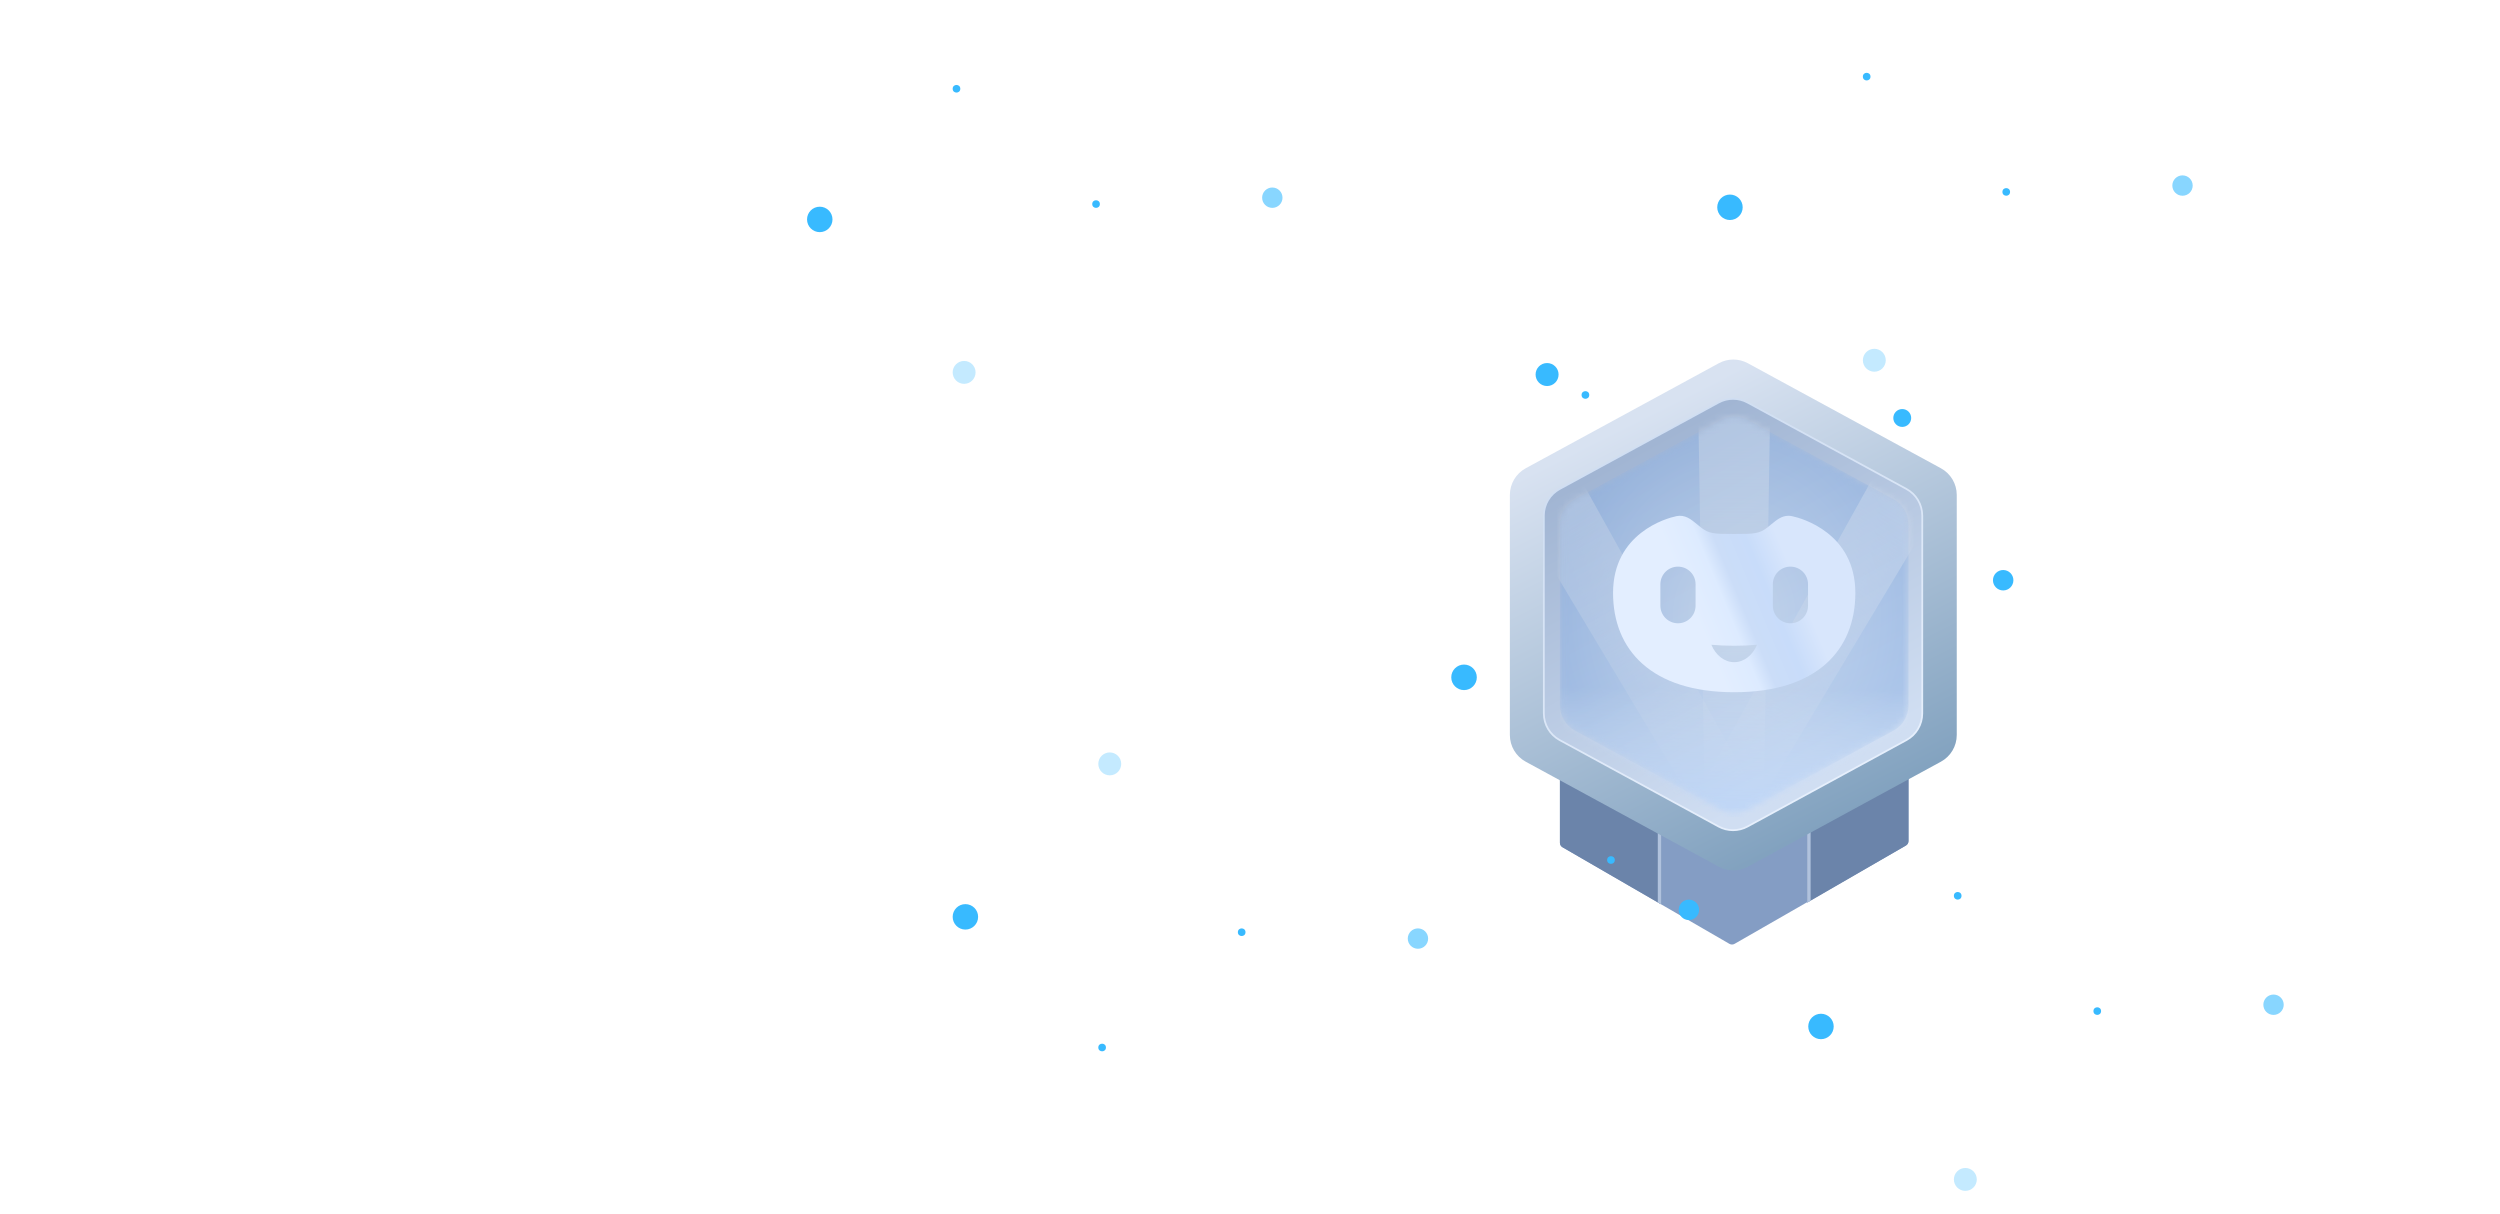 <svg width="412" height="200" viewBox="0 0 412 200" fill="none" xmlns="http://www.w3.org/2000/svg">
<g clip-path="url(#clip0_858_3334)">
<g opacity="0.3" filter="url(#filter0_f_858_3334)">
<circle cx="182.888" cy="125.888" r="1.888" fill="#38BAFF"/>
</g>
<g filter="url(#filter1_f_858_3334)">
<circle cx="181.629" cy="172.629" r="0.629" fill="#38BAFF"/>
</g>
<g filter="url(#filter2_f_858_3334)">
<circle cx="204.629" cy="153.629" r="0.629" fill="#38BAFF"/>
</g>
<g filter="url(#filter3_f_858_3334)">
<circle cx="159.097" cy="151.097" r="2.097" fill="#38BAFF"/>
</g>
<g opacity="0.6" filter="url(#filter4_f_858_3334)">
<circle cx="233.678" cy="154.678" r="1.678" fill="#38BAFF"/>
</g>
<g opacity="0.3" filter="url(#filter5_f_858_3334)">
<circle cx="1.888" cy="1.888" r="1.888" transform="matrix(1 1.74846e-07 1.74846e-07 -1 157 63.258)" fill="#38BAFF"/>
</g>
<g filter="url(#filter6_f_858_3334)">
<circle cx="0.629" cy="0.629" r="0.629" transform="matrix(1 1.74846e-07 1.74846e-07 -1 157 15.258)" fill="#38BAFF"/>
</g>
<g filter="url(#filter7_f_858_3334)">
<circle cx="0.629" cy="0.629" r="0.629" transform="matrix(1 1.74846e-07 1.74846e-07 -1 180 34.258)" fill="#38BAFF"/>
</g>
<g filter="url(#filter8_f_858_3334)">
<circle cx="2.097" cy="2.097" r="2.097" transform="matrix(1 1.74846e-07 1.74846e-07 -1 133 38.258)" fill="#38BAFF"/>
</g>
<g opacity="0.6" filter="url(#filter9_f_858_3334)">
<circle cx="1.678" cy="1.678" r="1.678" transform="matrix(1 1.74846e-07 1.74846e-07 -1 208 34.258)" fill="#38BAFF"/>
</g>
<g opacity="0.3" filter="url(#filter10_f_858_3334)">
<circle cx="1.888" cy="1.888" r="1.888" transform="matrix(1 1.74846e-07 1.74846e-07 -1 307 61.258)" fill="#38BAFF"/>
</g>
<g filter="url(#filter11_f_858_3334)">
<circle cx="0.629" cy="0.629" r="0.629" transform="matrix(1 1.74846e-07 1.74846e-07 -1 307 13.258)" fill="#38BAFF"/>
</g>
<g filter="url(#filter12_f_858_3334)">
<circle cx="0.629" cy="0.629" r="0.629" transform="matrix(1 1.74846e-07 1.74846e-07 -1 330 32.258)" fill="#38BAFF"/>
</g>
<g filter="url(#filter13_f_858_3334)">
<circle cx="2.097" cy="2.097" r="2.097" transform="matrix(1 1.74846e-07 1.74846e-07 -1 283 36.258)" fill="#38BAFF"/>
</g>
<g opacity="0.6" filter="url(#filter14_f_858_3334)">
<circle cx="1.678" cy="1.678" r="1.678" transform="matrix(1 1.74846e-07 1.74846e-07 -1 358 32.258)" fill="#38BAFF"/>
</g>
<g opacity="0.3" filter="url(#filter15_f_858_3334)">
<circle cx="1.888" cy="1.888" r="1.888" transform="matrix(1 1.74846e-07 1.74846e-07 -1 322 196.258)" fill="#38BAFF"/>
</g>
<g filter="url(#filter16_f_858_3334)">
<circle cx="0.629" cy="0.629" r="0.629" transform="matrix(1 1.74846e-07 1.74846e-07 -1 322 148.258)" fill="#38BAFF"/>
</g>
<g filter="url(#filter17_f_858_3334)">
<circle cx="0.629" cy="0.629" r="0.629" transform="matrix(1 1.74846e-07 1.74846e-07 -1 345 167.258)" fill="#38BAFF"/>
</g>
<g filter="url(#filter18_f_858_3334)">
<circle cx="2.097" cy="2.097" r="2.097" transform="matrix(1 1.74846e-07 1.74846e-07 -1 298 171.258)" fill="#38BAFF"/>
</g>
<g opacity="0.6" filter="url(#filter19_f_858_3334)">
<circle cx="1.678" cy="1.678" r="1.678" transform="matrix(1 1.74846e-07 1.74846e-07 -1 373 167.258)" fill="#38BAFF"/>
</g>
<g filter="url(#filter20_dd_858_3334)">
<path d="M257.075 137.69V105.068H314.519V137.405C314.519 137.709 314.356 137.99 314.093 138.141L285.856 154.345C285.593 154.496 285.27 154.495 285.008 154.344L257.499 138.425C257.236 138.273 257.075 137.993 257.075 137.69Z" fill="#849DC4"/>
<path fill-rule="evenodd" clip-rule="evenodd" d="M273.771 105.068V147.841L257.499 138.425C257.236 138.273 257.075 137.993 257.075 137.69V105.068H273.771Z" fill="#6B84AA"/>
<path fill-rule="evenodd" clip-rule="evenodd" d="M273.205 147.513V105.068H273.771V147.841L273.205 147.513Z" fill="#B0C2DD"/>
<path fill-rule="evenodd" clip-rule="evenodd" d="M297.823 104.785V147.558L314.095 138.142C314.358 137.99 314.519 137.71 314.519 137.407V104.785H297.823Z" fill="#6B84AA"/>
<path fill-rule="evenodd" clip-rule="evenodd" d="M298.39 147.23V104.785H297.824V147.558L298.39 147.23Z" fill="#B0C2DD"/>
<g filter="url(#filter21_d_858_3334)">
<path d="M283.257 56.302L251.442 73.609C249.83 74.486 248.827 76.174 248.827 78.008L248.827 117.57C248.827 119.405 249.83 121.093 251.442 121.97L283.257 139.277C284.749 140.088 286.551 140.088 288.043 139.277L319.858 121.97C321.47 121.093 322.473 119.405 322.473 117.57L322.473 78.008C322.473 76.174 321.47 74.486 319.858 73.609L288.043 56.302C286.551 55.49 284.749 55.49 283.257 56.302Z" fill="url(#paint0_linear_858_3334)"/>
<path d="M283.221 62.778L257.029 77.026C255.423 77.9 254.424 79.581 254.424 81.409L254.424 114.02C254.424 115.848 255.423 117.53 257.029 118.403L283.221 132.652C284.708 133.46 286.503 133.46 287.99 132.652L314.182 118.403C315.788 117.53 316.787 115.848 316.787 114.02L316.787 81.409C316.787 79.581 315.788 77.9 314.182 77.026L287.99 62.778C286.503 61.969 284.708 61.969 283.221 62.778Z" fill="url(#paint1_linear_858_3334)"/>
<g filter="url(#filter22_f_858_3334)">
<path d="M283.221 62.778L257.029 77.026C255.423 77.9 254.424 79.581 254.424 81.409L254.424 114.02C254.424 115.848 255.423 117.53 257.029 118.403L283.221 132.652C284.708 133.46 286.503 133.46 287.99 132.652L314.182 118.403C315.788 117.53 316.787 115.848 316.787 114.02L316.787 81.409C316.787 79.581 315.788 77.9 314.182 77.026L287.99 62.778C286.503 61.969 284.708 61.969 283.221 62.778Z" stroke="url(#paint2_linear_858_3334)" stroke-width="0.295"/>
</g>
<g opacity="0.5">
<mask id="mask0_858_3334" style="mask-type:alpha" maskUnits="userSpaceOnUse" x="257" y="65" width="58" height="66">
<path d="M283.531 65.658L259.554 78.689C258.026 79.52 257.075 81.12 257.075 82.859L257.075 112.685C257.075 114.424 258.026 116.024 259.554 116.855L283.531 129.886C284.944 130.654 286.65 130.654 288.063 129.886L312.04 116.855C313.568 116.024 314.519 114.424 314.519 112.685L314.519 82.859C314.519 81.12 313.568 79.52 312.04 78.689L288.063 65.658C286.65 64.89 284.944 64.89 283.531 65.658Z" fill="#A6D3DE"/>
</mask>
<g mask="url(#mask0_858_3334)">
<path d="M283.531 65.658L259.554 78.689C258.026 79.52 257.075 81.12 257.075 82.859L257.075 112.685C257.075 114.424 258.026 116.024 259.554 116.855L283.531 129.886C284.944 130.654 286.65 130.654 288.063 129.886L312.04 116.855C313.568 116.024 314.519 114.424 314.519 112.685L314.519 82.859C314.519 81.12 313.568 79.52 312.04 78.689L288.063 65.658C286.65 64.89 284.944 64.89 283.531 65.658Z" fill="url(#paint3_radial_858_3334)"/>
<path opacity="0.5" d="M280.995 132.435L279.854 63.106H291.739L290.599 132.435H280.995Z" fill="url(#paint4_linear_858_3334)"/>
<path opacity="0.5" d="M280.843 131.82L245.19 72.35L255.483 66.407L289.159 127.018L280.843 131.82Z" fill="url(#paint5_linear_858_3334)"/>
<path opacity="0.5" d="M279.852 127.018L313.529 66.407L323.822 72.35L288.169 131.82L279.852 127.018Z" fill="url(#paint6_linear_858_3334)"/>
<rect x="257.075" y="93.809" width="57.444" height="37.306" fill="url(#paint7_linear_858_3334)"/>
<g filter="url(#filter23_i_858_3334)">
<path d="M283.531 65.658L259.554 78.689C258.026 79.52 257.075 81.12 257.075 82.859L257.075 112.685C257.075 114.424 258.026 116.024 259.554 116.855L283.531 129.886C284.944 130.654 286.65 130.654 288.063 129.886L312.04 116.855C313.568 116.024 314.519 114.424 314.519 112.685L314.519 82.859C314.519 81.12 313.568 79.52 312.04 78.689L288.063 65.658C286.65 64.89 284.944 64.89 283.531 65.658Z" fill="#38BAFF" fill-opacity="0.03"/>
</g>
</g>
</g>
</g>
</g>
<g filter="url(#filter24_d_858_3334)">
<path fill-rule="evenodd" clip-rule="evenodd" d="M285.694 86.975C289.045 86.975 289.866 86.934 291.21 85.867C291.392 85.722 291.568 85.577 291.74 85.435L291.74 85.435L291.74 85.435C292.68 84.659 293.509 83.976 294.623 83.976C294.811 83.976 295.008 83.995 295.214 84.037C296.866 84.373 305.659 86.853 305.659 96.692C305.659 106.044 299.368 113.054 285.694 113.054C272.02 113.054 265.729 106.044 265.729 96.692C265.729 86.853 274.521 84.373 276.173 84.037C277.601 83.747 278.548 84.528 279.647 85.435L279.647 85.435C279.819 85.577 279.995 85.722 280.177 85.867C281.521 86.934 282.343 86.975 285.694 86.975ZM292.06 95.255C292.06 93.653 293.358 92.355 294.96 92.355C296.561 92.355 297.86 93.653 297.86 95.255V98.792C297.86 100.393 296.561 101.692 294.96 101.692C293.358 101.692 292.06 100.393 292.06 98.792V95.255ZM276.428 92.355C274.826 92.355 273.528 93.653 273.528 95.255V98.792C273.528 100.393 274.826 101.692 276.428 101.692C278.029 101.692 279.328 100.393 279.328 98.792V95.255C279.328 93.653 278.029 92.355 276.428 92.355ZM281.931 105.231C283.134 105.338 284.395 105.395 285.694 105.395C286.992 105.395 288.253 105.338 289.456 105.231C288.747 106.936 287.328 108.1 285.694 108.1C284.059 108.1 282.64 106.936 281.931 105.231Z" fill="url(#paint8_linear_858_3334)"/>
</g>
<g filter="url(#filter25_f_858_3334)">
<circle cx="254.959" cy="61.724" r="1.895" fill="#38BAFF"/>
</g>
<g filter="url(#filter26_f_858_3334)">
<circle cx="261.275" cy="65.093" r="0.632" fill="#38BAFF"/>
</g>
<g filter="url(#filter27_f_858_3334)">
<circle cx="265.486" cy="141.731" r="0.632" fill="#38BAFF"/>
</g>
<g filter="url(#filter28_f_858_3334)">
<circle cx="241.273" cy="111.624" r="2.105" fill="#38BAFF"/>
</g>
<g filter="url(#filter29_f_858_3334)">
<circle cx="313.49" cy="68.883" r="1.474" fill="#38BAFF"/>
</g>
<g filter="url(#filter30_f_858_3334)">
<circle cx="330.124" cy="95.622" r="1.684" fill="#38BAFF"/>
</g>
<g filter="url(#filter31_f_858_3334)">
<circle cx="278.33" cy="149.943" r="1.684" fill="#38BAFF"/>
</g>
</g>
<defs>
<filter id="filter0_f_858_3334" x="175.966" y="118.966" width="13.843" height="13.843" filterUnits="userSpaceOnUse" color-interpolation-filters="sRGB">
<feFlood flood-opacity="0" result="BackgroundImageFix"/>
<feBlend mode="normal" in="SourceGraphic" in2="BackgroundImageFix" result="shape"/>
<feGaussianBlur stdDeviation="2.517" result="effect1_foregroundBlur_858_3334"/>
</filter>
<filter id="filter1_f_858_3334" x="180.581" y="171.581" width="2.097" height="2.097" filterUnits="userSpaceOnUse" color-interpolation-filters="sRGB">
<feFlood flood-opacity="0" result="BackgroundImageFix"/>
<feBlend mode="normal" in="SourceGraphic" in2="BackgroundImageFix" result="shape"/>
<feGaussianBlur stdDeviation="0.21" result="effect1_foregroundBlur_858_3334"/>
</filter>
<filter id="filter2_f_858_3334" x="202.513" y="151.513" width="4.233" height="4.233" filterUnits="userSpaceOnUse" color-interpolation-filters="sRGB">
<feFlood flood-opacity="0" result="BackgroundImageFix"/>
<feBlend mode="normal" in="SourceGraphic" in2="BackgroundImageFix" result="shape"/>
<feGaussianBlur stdDeviation="0.744" result="effect1_foregroundBlur_858_3334"/>
</filter>
<filter id="filter3_f_858_3334" x="152.042" y="144.042" width="14.111" height="14.111" filterUnits="userSpaceOnUse" color-interpolation-filters="sRGB">
<feFlood flood-opacity="0" result="BackgroundImageFix"/>
<feBlend mode="normal" in="SourceGraphic" in2="BackgroundImageFix" result="shape"/>
<feGaussianBlur stdDeviation="2.479" result="effect1_foregroundBlur_858_3334"/>
</filter>
<filter id="filter4_f_858_3334" x="227.805" y="148.805" width="11.746" height="11.745" filterUnits="userSpaceOnUse" color-interpolation-filters="sRGB">
<feFlood flood-opacity="0" result="BackgroundImageFix"/>
<feBlend mode="normal" in="SourceGraphic" in2="BackgroundImageFix" result="shape"/>
<feGaussianBlur stdDeviation="2.097" result="effect1_foregroundBlur_858_3334"/>
</filter>
<filter id="filter5_f_858_3334" x="151.966" y="54.449" width="13.843" height="13.843" filterUnits="userSpaceOnUse" color-interpolation-filters="sRGB">
<feFlood flood-opacity="0" result="BackgroundImageFix"/>
<feBlend mode="normal" in="SourceGraphic" in2="BackgroundImageFix" result="shape"/>
<feGaussianBlur stdDeviation="2.517" result="effect1_foregroundBlur_858_3334"/>
</filter>
<filter id="filter6_f_858_3334" x="156.581" y="13.581" width="2.097" height="2.097" filterUnits="userSpaceOnUse" color-interpolation-filters="sRGB">
<feFlood flood-opacity="0" result="BackgroundImageFix"/>
<feBlend mode="normal" in="SourceGraphic" in2="BackgroundImageFix" result="shape"/>
<feGaussianBlur stdDeviation="0.21" result="effect1_foregroundBlur_858_3334"/>
</filter>
<filter id="filter7_f_858_3334" x="178.513" y="31.513" width="4.233" height="4.233" filterUnits="userSpaceOnUse" color-interpolation-filters="sRGB">
<feFlood flood-opacity="0" result="BackgroundImageFix"/>
<feBlend mode="normal" in="SourceGraphic" in2="BackgroundImageFix" result="shape"/>
<feGaussianBlur stdDeviation="0.744" result="effect1_foregroundBlur_858_3334"/>
</filter>
<filter id="filter8_f_858_3334" x="128.042" y="29.106" width="14.111" height="14.111" filterUnits="userSpaceOnUse" color-interpolation-filters="sRGB">
<feFlood flood-opacity="0" result="BackgroundImageFix"/>
<feBlend mode="normal" in="SourceGraphic" in2="BackgroundImageFix" result="shape"/>
<feGaussianBlur stdDeviation="2.479" result="effect1_foregroundBlur_858_3334"/>
</filter>
<filter id="filter9_f_858_3334" x="203.805" y="26.708" width="11.745" height="11.745" filterUnits="userSpaceOnUse" color-interpolation-filters="sRGB">
<feFlood flood-opacity="0" result="BackgroundImageFix"/>
<feBlend mode="normal" in="SourceGraphic" in2="BackgroundImageFix" result="shape"/>
<feGaussianBlur stdDeviation="2.097" result="effect1_foregroundBlur_858_3334"/>
</filter>
<filter id="filter10_f_858_3334" x="301.966" y="52.449" width="13.843" height="13.843" filterUnits="userSpaceOnUse" color-interpolation-filters="sRGB">
<feFlood flood-opacity="0" result="BackgroundImageFix"/>
<feBlend mode="normal" in="SourceGraphic" in2="BackgroundImageFix" result="shape"/>
<feGaussianBlur stdDeviation="2.517" result="effect1_foregroundBlur_858_3334"/>
</filter>
<filter id="filter11_f_858_3334" x="306.581" y="11.581" width="2.098" height="2.097" filterUnits="userSpaceOnUse" color-interpolation-filters="sRGB">
<feFlood flood-opacity="0" result="BackgroundImageFix"/>
<feBlend mode="normal" in="SourceGraphic" in2="BackgroundImageFix" result="shape"/>
<feGaussianBlur stdDeviation="0.21" result="effect1_foregroundBlur_858_3334"/>
</filter>
<filter id="filter12_f_858_3334" x="328.513" y="29.513" width="4.233" height="4.233" filterUnits="userSpaceOnUse" color-interpolation-filters="sRGB">
<feFlood flood-opacity="0" result="BackgroundImageFix"/>
<feBlend mode="normal" in="SourceGraphic" in2="BackgroundImageFix" result="shape"/>
<feGaussianBlur stdDeviation="0.744" result="effect1_foregroundBlur_858_3334"/>
</filter>
<filter id="filter13_f_858_3334" x="278.042" y="27.106" width="14.111" height="14.111" filterUnits="userSpaceOnUse" color-interpolation-filters="sRGB">
<feFlood flood-opacity="0" result="BackgroundImageFix"/>
<feBlend mode="normal" in="SourceGraphic" in2="BackgroundImageFix" result="shape"/>
<feGaussianBlur stdDeviation="2.479" result="effect1_foregroundBlur_858_3334"/>
</filter>
<filter id="filter14_f_858_3334" x="353.805" y="24.708" width="11.746" height="11.745" filterUnits="userSpaceOnUse" color-interpolation-filters="sRGB">
<feFlood flood-opacity="0" result="BackgroundImageFix"/>
<feBlend mode="normal" in="SourceGraphic" in2="BackgroundImageFix" result="shape"/>
<feGaussianBlur stdDeviation="2.097" result="effect1_foregroundBlur_858_3334"/>
</filter>
<filter id="filter15_f_858_3334" x="316.966" y="187.449" width="13.843" height="13.843" filterUnits="userSpaceOnUse" color-interpolation-filters="sRGB">
<feFlood flood-opacity="0" result="BackgroundImageFix"/>
<feBlend mode="normal" in="SourceGraphic" in2="BackgroundImageFix" result="shape"/>
<feGaussianBlur stdDeviation="2.517" result="effect1_foregroundBlur_858_3334"/>
</filter>
<filter id="filter16_f_858_3334" x="321.581" y="146.581" width="2.098" height="2.097" filterUnits="userSpaceOnUse" color-interpolation-filters="sRGB">
<feFlood flood-opacity="0" result="BackgroundImageFix"/>
<feBlend mode="normal" in="SourceGraphic" in2="BackgroundImageFix" result="shape"/>
<feGaussianBlur stdDeviation="0.21" result="effect1_foregroundBlur_858_3334"/>
</filter>
<filter id="filter17_f_858_3334" x="343.513" y="164.513" width="4.233" height="4.233" filterUnits="userSpaceOnUse" color-interpolation-filters="sRGB">
<feFlood flood-opacity="0" result="BackgroundImageFix"/>
<feBlend mode="normal" in="SourceGraphic" in2="BackgroundImageFix" result="shape"/>
<feGaussianBlur stdDeviation="0.744" result="effect1_foregroundBlur_858_3334"/>
</filter>
<filter id="filter18_f_858_3334" x="293.042" y="162.106" width="14.111" height="14.111" filterUnits="userSpaceOnUse" color-interpolation-filters="sRGB">
<feFlood flood-opacity="0" result="BackgroundImageFix"/>
<feBlend mode="normal" in="SourceGraphic" in2="BackgroundImageFix" result="shape"/>
<feGaussianBlur stdDeviation="2.479" result="effect1_foregroundBlur_858_3334"/>
</filter>
<filter id="filter19_f_858_3334" x="368.805" y="159.708" width="11.746" height="11.745" filterUnits="userSpaceOnUse" color-interpolation-filters="sRGB">
<feFlood flood-opacity="0" result="BackgroundImageFix"/>
<feBlend mode="normal" in="SourceGraphic" in2="BackgroundImageFix" result="shape"/>
<feGaussianBlur stdDeviation="2.097" result="effect1_foregroundBlur_858_3334"/>
</filter>
<filter id="filter20_dd_858_3334" x="230.799" y="38.867" width="109.701" height="134.82" filterUnits="userSpaceOnUse" color-interpolation-filters="sRGB">
<feFlood flood-opacity="0" result="BackgroundImageFix"/>
<feColorMatrix in="SourceAlpha" type="matrix" values="0 0 0 0 0 0 0 0 0 0 0 0 0 0 0 0 0 0 127 0" result="hardAlpha"/>
<feOffset/>
<feGaussianBlur stdDeviation="3.005"/>
<feColorMatrix type="matrix" values="0 0 0 0 0.559 0 0 0 0 0.596 0 0 0 0 0.938 0 0 0 0.04 0"/>
<feBlend mode="normal" in2="BackgroundImageFix" result="effect1_dropShadow_858_3334"/>
<feColorMatrix in="SourceAlpha" type="matrix" values="0 0 0 0 0 0 0 0 0 0 0 0 0 0 0 0 0 0 127 0" result="hardAlpha"/>
<feOffset dy="1.202"/>
<feGaussianBlur stdDeviation="9.014"/>
<feColorMatrix type="matrix" values="0 0 0 0 0.671 0 0 0 0 0.802 0 0 0 0 1 0 0 0 0.33 0"/>
<feBlend mode="normal" in2="effect1_dropShadow_858_3334" result="effect2_dropShadow_858_3334"/>
<feBlend mode="normal" in="SourceGraphic" in2="effect2_dropShadow_858_3334" result="shape"/>
</filter>
<filter id="filter21_d_858_3334" x="247.059" y="55.693" width="77.181" height="88.317" filterUnits="userSpaceOnUse" color-interpolation-filters="sRGB">
<feFlood flood-opacity="0" result="BackgroundImageFix"/>
<feColorMatrix in="SourceAlpha" type="matrix" values="0 0 0 0 0 0 0 0 0 0 0 0 0 0 0 0 0 0 127 0" result="hardAlpha"/>
<feOffset dy="2.357"/>
<feGaussianBlur stdDeviation="0.884"/>
<feColorMatrix type="matrix" values="0 0 0 0 0.209 0 0 0 0 0.39 0 0 0 0 0.492 0 0 0 0.54 0"/>
<feBlend mode="normal" in2="BackgroundImageFix" result="effect1_dropShadow_858_3334"/>
<feBlend mode="normal" in="SourceGraphic" in2="effect1_dropShadow_858_3334" result="shape"/>
</filter>
<filter id="filter22_f_858_3334" x="254.188" y="61.935" width="62.835" height="71.559" filterUnits="userSpaceOnUse" color-interpolation-filters="sRGB">
<feFlood flood-opacity="0" result="BackgroundImageFix"/>
<feBlend mode="normal" in="SourceGraphic" in2="BackgroundImageFix" result="shape"/>
<feGaussianBlur stdDeviation="0.044" result="effect1_foregroundBlur_858_3334"/>
</filter>
<filter id="filter23_i_858_3334" x="257.075" y="65.082" width="57.444" height="65.38" filterUnits="userSpaceOnUse" color-interpolation-filters="sRGB">
<feFlood flood-opacity="0" result="BackgroundImageFix"/>
<feBlend mode="normal" in="SourceGraphic" in2="BackgroundImageFix" result="shape"/>
<feColorMatrix in="SourceAlpha" type="matrix" values="0 0 0 0 0 0 0 0 0 0 0 0 0 0 0 0 0 0 127 0" result="hardAlpha"/>
<feOffset/>
<feGaussianBlur stdDeviation="1.981"/>
<feComposite in2="hardAlpha" operator="arithmetic" k2="-1" k3="1"/>
<feColorMatrix type="matrix" values="0 0 0 0 0.378 0 0 0 0 0.587 0 0 0 0 0.704 0 0 0 1 0"/>
<feBlend mode="normal" in2="shape" result="effect1_innerShadow_858_3334"/>
</filter>
<filter id="filter24_d_858_3334" x="263.779" y="82.95" width="44.034" height="33.182" filterUnits="userSpaceOnUse" color-interpolation-filters="sRGB">
<feFlood flood-opacity="0" result="BackgroundImageFix"/>
<feColorMatrix in="SourceAlpha" type="matrix" values="0 0 0 0 0 0 0 0 0 0 0 0 0 0 0 0 0 0 127 0" result="hardAlpha"/>
<feOffset dx="0.103" dy="1.026"/>
<feGaussianBlur stdDeviation="1.026"/>
<feColorMatrix type="matrix" values="0 0 0 0 0.565 0 0 0 0 0.642 0 0 0 0 0.842 0 0 0 0.65 0"/>
<feBlend mode="normal" in2="BackgroundImageFix" result="effect1_dropShadow_858_3334"/>
<feBlend mode="normal" in="SourceGraphic" in2="effect1_dropShadow_858_3334" result="shape"/>
</filter>
<filter id="filter25_f_858_3334" x="248.011" y="54.776" width="13.896" height="13.896" filterUnits="userSpaceOnUse" color-interpolation-filters="sRGB">
<feFlood flood-opacity="0" result="BackgroundImageFix"/>
<feBlend mode="normal" in="SourceGraphic" in2="BackgroundImageFix" result="shape"/>
<feGaussianBlur stdDeviation="2.527" result="effect1_foregroundBlur_858_3334"/>
</filter>
<filter id="filter26_f_858_3334" x="259.381" y="63.198" width="3.79" height="3.79" filterUnits="userSpaceOnUse" color-interpolation-filters="sRGB">
<feFlood flood-opacity="0" result="BackgroundImageFix"/>
<feBlend mode="normal" in="SourceGraphic" in2="BackgroundImageFix" result="shape"/>
<feGaussianBlur stdDeviation="0.632" result="effect1_foregroundBlur_858_3334"/>
</filter>
<filter id="filter27_f_858_3334" x="264.434" y="140.679" width="2.105" height="2.105" filterUnits="userSpaceOnUse" color-interpolation-filters="sRGB">
<feFlood flood-opacity="0" result="BackgroundImageFix"/>
<feBlend mode="normal" in="SourceGraphic" in2="BackgroundImageFix" result="shape"/>
<feGaussianBlur stdDeviation="0.211" result="effect1_foregroundBlur_858_3334"/>
</filter>
<filter id="filter28_f_858_3334" x="238.326" y="108.676" width="5.895" height="5.895" filterUnits="userSpaceOnUse" color-interpolation-filters="sRGB">
<feFlood flood-opacity="0" result="BackgroundImageFix"/>
<feBlend mode="normal" in="SourceGraphic" in2="BackgroundImageFix" result="shape"/>
<feGaussianBlur stdDeviation="0.421" result="effect1_foregroundBlur_858_3334"/>
</filter>
<filter id="filter29_f_858_3334" x="310.332" y="65.724" width="6.316" height="6.316" filterUnits="userSpaceOnUse" color-interpolation-filters="sRGB">
<feFlood flood-opacity="0" result="BackgroundImageFix"/>
<feBlend mode="normal" in="SourceGraphic" in2="BackgroundImageFix" result="shape"/>
<feGaussianBlur stdDeviation="0.842" result="effect1_foregroundBlur_858_3334"/>
</filter>
<filter id="filter30_f_858_3334" x="324.228" y="89.727" width="11.79" height="11.791" filterUnits="userSpaceOnUse" color-interpolation-filters="sRGB">
<feFlood flood-opacity="0" result="BackgroundImageFix"/>
<feBlend mode="normal" in="SourceGraphic" in2="BackgroundImageFix" result="shape"/>
<feGaussianBlur stdDeviation="2.105" result="effect1_foregroundBlur_858_3334"/>
</filter>
<filter id="filter31_f_858_3334" x="272.434" y="144.048" width="11.79" height="11.791" filterUnits="userSpaceOnUse" color-interpolation-filters="sRGB">
<feFlood flood-opacity="0" result="BackgroundImageFix"/>
<feBlend mode="normal" in="SourceGraphic" in2="BackgroundImageFix" result="shape"/>
<feGaussianBlur stdDeviation="2.105" result="effect1_foregroundBlur_858_3334"/>
</filter>
<linearGradient id="paint0_linear_858_3334" x1="270.184" y1="65.311" x2="303.325" y2="131.15" gradientUnits="userSpaceOnUse">
<stop stop-color="#D8E2F1"/>
<stop offset="1" stop-color="#82A2BF"/>
</linearGradient>
<linearGradient id="paint1_linear_858_3334" x1="269.889" y1="70.76" x2="298.464" y2="123.491" gradientUnits="userSpaceOnUse">
<stop stop-color="#A1B5D3"/>
<stop offset="1" stop-color="#D0DEF2"/>
</linearGradient>
<linearGradient id="paint2_linear_858_3334" x1="272.982" y1="68.845" x2="303.767" y2="124.227" gradientUnits="userSpaceOnUse">
<stop stop-color="#D0DEF2"/>
<stop offset="1" stop-color="#E6EFFC"/>
</linearGradient>
<radialGradient id="paint3_radial_858_3334" cx="0" cy="0" r="1" gradientUnits="userSpaceOnUse" gradientTransform="translate(285.797 97.772) rotate(90) scale(33.346 28.722)">
<stop stop-color="#D0DEF2"/>
<stop offset="1" stop-color="#8DAFE2"/>
</radialGradient>
<linearGradient id="paint4_linear_858_3334" x1="285.797" y1="63.106" x2="285.797" y2="132.435" gradientUnits="userSpaceOnUse">
<stop stop-color="white"/>
<stop offset="1" stop-color="#F2EDED" stop-opacity="0"/>
</linearGradient>
<linearGradient id="paint5_linear_858_3334" x1="250.336" y1="69.378" x2="285.001" y2="129.419" gradientUnits="userSpaceOnUse">
<stop stop-color="white"/>
<stop offset="1" stop-color="#F2EDED" stop-opacity="0"/>
</linearGradient>
<linearGradient id="paint6_linear_858_3334" x1="318.675" y1="69.378" x2="284.011" y2="129.419" gradientUnits="userSpaceOnUse">
<stop stop-color="white"/>
<stop offset="1" stop-color="#F2EDED" stop-opacity="0"/>
</linearGradient>
<linearGradient id="paint7_linear_858_3334" x1="285.797" y1="109.985" x2="285.624" y2="128.803" gradientUnits="userSpaceOnUse">
<stop stop-color="#EEF5FF" stop-opacity="0"/>
<stop offset="1" stop-color="#B5D1FB"/>
</linearGradient>
<linearGradient id="paint8_linear_858_3334" x1="282.531" y1="120.344" x2="307.992" y2="109.718" gradientUnits="userSpaceOnUse">
<stop offset="0.169" stop-color="#E3EEFF"/>
<stop offset="0.36" stop-color="#DDEBFF"/>
<stop offset="0.452" stop-color="#CBDDF8"/>
<stop offset="0.628" stop-color="#C8DCFA"/>
<stop offset="0.804" stop-color="#D8E6FC"/>
</linearGradient>
<clipPath id="clip0_858_3334">
<path d="M0 200L-8.74228e-06 1.52588e-05L408 -2.57546e-06C410.209 -2.67202e-06 412 1.791 412 4L412 196C412 198.209 410.209 200 408 200L0 200Z" fill="white"/>
</clipPath>
</defs>
</svg>